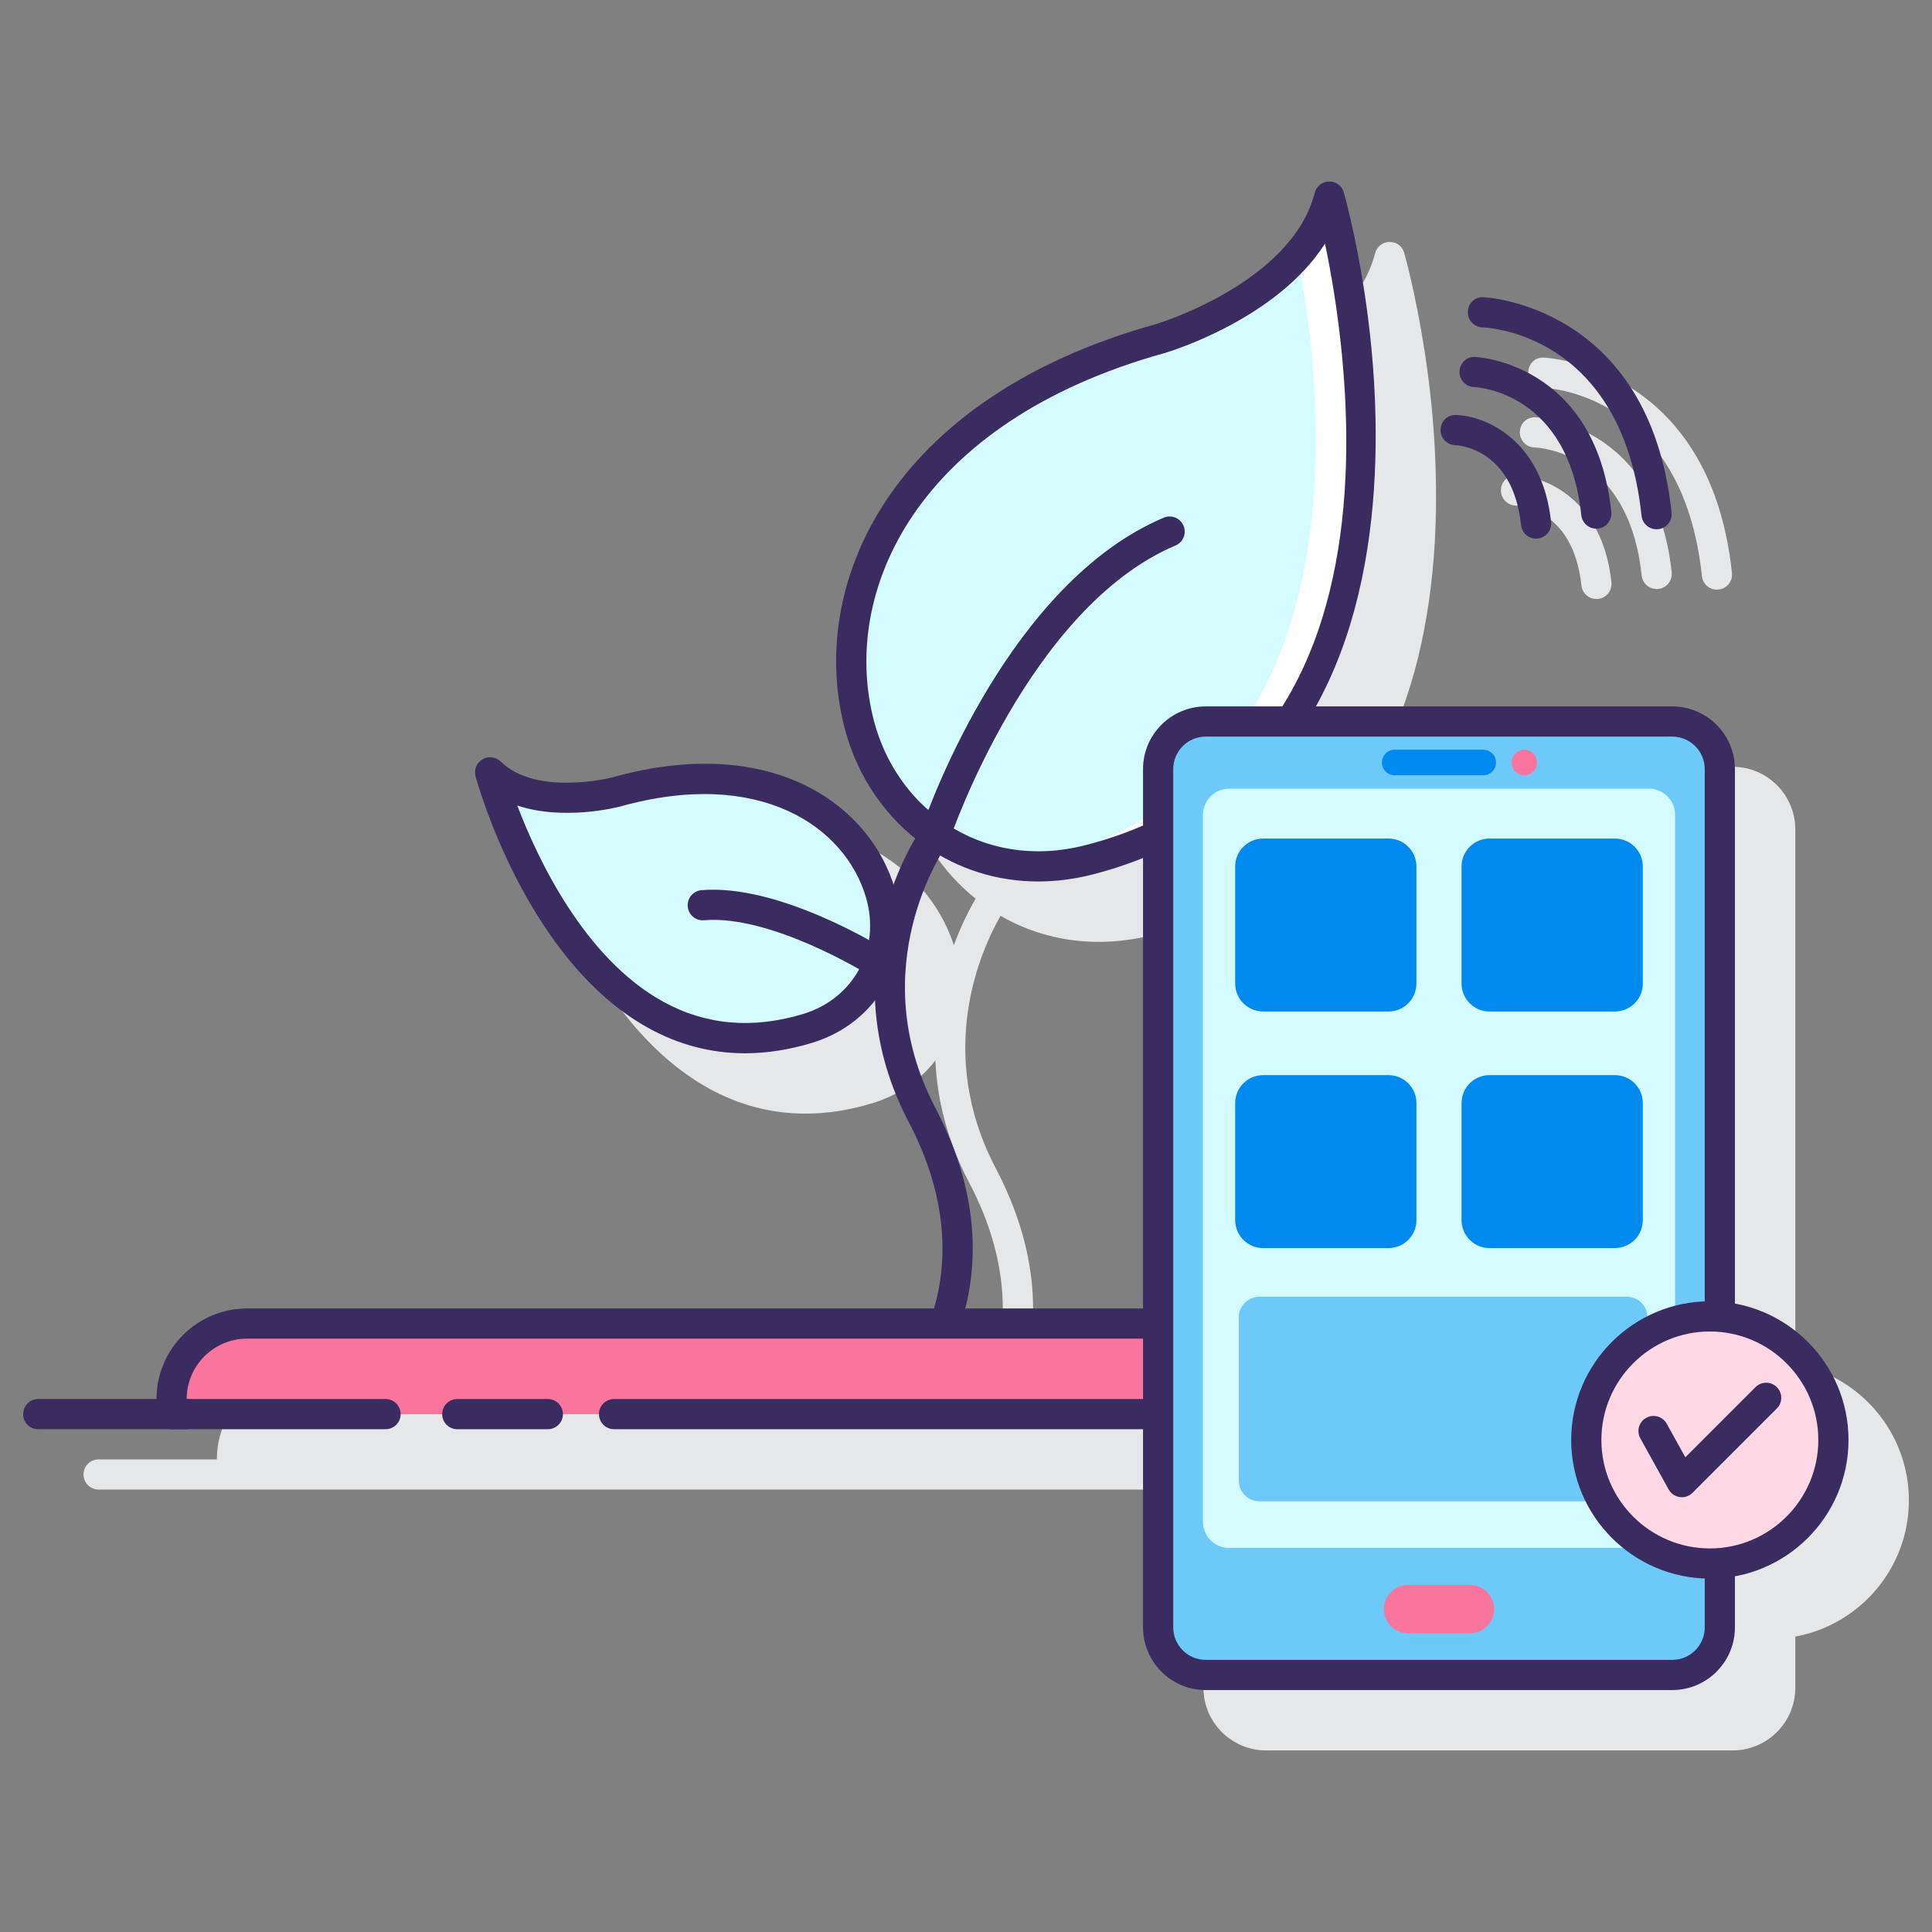 <?xml version="1.0" encoding="utf-8"?>
<!-- Generator: Adobe Illustrator 22.0.1, SVG Export Plug-In . SVG Version: 6.00 Build 0)  -->
<svg version="1.1" id="Layer_1" xmlns="http://www.w3.org/2000/svg" xmlns:xlink="http://www.w3.org/1999/xlink" x="0px" y="0px"
	 viewBox="0 0 128 128" style="enable-background:new 0 0 128 128;" xml:space="preserve">
<rect x="0" y="0" width="128" height="128" fill="#808080" stroke="none"/>
<style type="text/css">
	.st0{fill:#263238;}
	.st1{fill:#E6E7E8;}
	.st2{fill:#FFD7E5;}
	.st3{fill:#0089EF;}
	.st4{fill:#6DC9F7;}
	.st5{fill:#FA759E;}
	.st6{fill:#FFFFFF;}
	.st7{fill:#3A2C60;}
	.st8{fill:#D4FBFF;}
</style>
<g>
	<g>
		<path class="st1" d="M126.468,99.401c0-4.497-3.25-8.242-7.524-9.027V54.955c0-2.29-1.863-4.153-4.153-4.153H91.185
			c5.073-9.177,4.184-21.212,3.193-27.577c-0.603-3.857-1.316-6.367-1.346-6.472c-0.125-0.434-0.484-0.727-0.977-0.724
			c-0.452,0.007-0.843,0.316-0.954,0.754c-1.509,5.953-10.405,8.66-10.478,8.682c-17.782,4.928-23.164,17.383-20.639,26.872
			c0.772,2.888,2.416,5.411,4.653,7.203c-0.392,0.673-0.941,1.728-1.442,3.083c-1.786-5.508-8.299-10.019-18.635-7.117
			c-0.05,0.013-5.035,1.268-7.387-1.051c-0.322-0.318-0.817-0.379-1.207-0.152c-0.39,0.228-0.579,0.689-0.461,1.125
			c0.135,0.497,3.386,12.214,11.438,16.672c2.023,1.12,4.169,1.681,6.417,1.681c1.439,0,2.92-0.23,4.436-0.69
			c1.749-0.531,3.169-1.538,4.176-2.83c0.111,2.482,0.733,5.224,2.237,8.088c2.78,5.295,2.476,9.582,1.67,12.339H20.367
			c-3.308,0-5.999,2.691-5.999,6H6.532c-0.552,0-1,0.448-1,1s0.448,1,1,1h8.836h1H79.73v13.129c0,2.291,1.863,4.154,4.153,4.154
			h30.908c2.29,0,4.153-1.863,4.153-4.154v-3.39C123.217,107.643,126.468,103.898,126.468,99.401z M65.98,77.42
			c-4.055-7.723-0.99-14.474,0.309-16.745c1.975,1.139,4.189,1.727,6.496,1.727c1.17,0,2.364-0.15,3.561-0.454
			c1.203-0.305,2.324-0.677,3.383-1.097v29.838H67.953C68.752,87.538,68.88,82.943,65.98,77.42z"/>
		<path class="st1" d="M100.411,33.494c0.156,0.005,3.821,0.177,4.362,5.297c0.054,0.514,0.488,0.895,0.993,0.895
			c0.035,0,0.071-0.002,0.106-0.005c0.549-0.058,0.947-0.55,0.89-1.1c-0.578-5.468-4.366-7.026-6.289-7.086
			c-0.587-0.033-1.014,0.417-1.031,0.968C99.425,33.015,99.859,33.477,100.411,33.494z"/>
		<path class="st1" d="M101.661,29.645c0.254,0.008,6.238,0.288,7.104,8.484c0.054,0.514,0.488,0.895,0.994,0.895
			c0.035,0,0.07-0.002,0.106-0.005c0.549-0.058,0.947-0.55,0.89-1.1c-1.047-9.911-8.951-10.271-9.03-10.273
			c-0.584-0.022-1.014,0.417-1.031,0.968C100.676,29.167,101.109,29.628,101.661,29.645z"/>
		<path class="st1" d="M102.218,25.692c0.378,0.012,9.266,0.426,10.539,12.478c0.054,0.514,0.488,0.895,0.994,0.895
			c0.035,0,0.07-0.002,0.106-0.005c0.549-0.058,0.947-0.55,0.89-1.1c-1.455-13.766-12.356-14.264-12.466-14.267
			c-0.593-0.039-1.014,0.417-1.031,0.968C101.232,25.214,101.666,25.675,102.218,25.692z"/>
	</g>
	<g>
		<g>
			<g>
				<g>
					<path class="st6" d="M76.73,50.955c0-1.742,1.412-3.153,3.153-3.153h5.582c8.751-13.276,2.608-34.768,2.608-34.768
						c-1.674,6.581-11.182,9.398-11.182,9.398c-17.724,4.905-22.18,17.231-19.939,25.646c1.727,6.483,7.993,10.722,15.151,8.905
						c1.689-0.429,3.226-0.982,4.627-1.639V50.955z"/>
					<path class="st8" d="M76.73,50.955c0-1.742,1.412-3.153,3.153-3.153h2.591c6.471-9.819,4.795-24.126,3.479-30.912
						c-3.347,3.836-9.062,5.542-9.062,5.542c-17.724,4.905-22.18,17.231-19.939,25.646c1.324,4.973,5.323,8.613,10.342,9.225
						c0.596-0.069,1.197-0.165,1.809-0.32c2.997-0.761,5.506-1.917,7.627-3.352V50.955z"/>
					<path class="st7" d="M76.73,54.227c-1.461,0.723-3.078,1.326-4.876,1.782c-3.383,0.858-6.725,0.291-9.41-1.6
						c-2.194-1.537-3.802-3.877-4.527-6.589c-2.279-8.566,2.77-19.865,19.257-24.434c0.35-0.104,7.419-2.246,10.61-7.246
						c0.198,0.945,0.416,2.092,0.619,3.391c1.241,7.976,1.746,20.001-4.11,28.269H86.6c5.724-9.284,4.805-21.978,3.778-28.577
						c-0.603-3.857-1.316-6.367-1.346-6.472c-0.125-0.434-0.516-0.737-0.977-0.724c-0.452,0.007-0.843,0.316-0.954,0.754
						c-1.509,5.953-10.405,8.66-10.478,8.682c-17.782,4.928-23.164,17.383-20.639,26.872c0.847,3.167,2.733,5.905,5.31,7.71
						c2.211,1.556,4.79,2.355,7.491,2.355c1.17,0,2.364-0.15,3.561-0.454c1.592-0.404,3.04-0.925,4.383-1.527V54.227z"/>
					<g>
						<path class="st8" d="M53.507,68.135c4.084-1.241,5.917-5.21,4.833-8.933c-1.406-4.832-7.294-9.598-17.528-6.727
							c0,0-5.545,1.449-8.34-1.307C32.472,51.167,38.316,72.749,53.507,68.135z"/>
						<path class="st7" d="M49.361,69.782c-2.248,0-4.395-0.561-6.417-1.681c-8.051-4.458-11.303-16.176-11.438-16.672
							c-0.118-0.436,0.071-0.897,0.461-1.125c0.389-0.227,0.884-0.166,1.207,0.152c2.352,2.318,7.337,1.064,7.387,1.051
							c10.527-2.954,17.098,1.772,18.74,7.416c1.295,4.451-1.07,8.823-5.503,10.169l0,0C52.282,69.552,50.8,69.782,49.361,69.782z
							 M53.507,68.134h0.01H53.507z M34.272,53.369c1.365,3.583,4.454,10.113,9.646,12.985c2.824,1.563,5.952,1.839,9.298,0.823
							c3.354-1.019,5.144-4.328,4.164-7.697c-1.376-4.727-7.063-8.636-16.298-6.044C40.877,53.491,37.333,54.389,34.272,53.369z"/>
					</g>
					<path class="st7" d="M78.412,34.829c-0.215-0.509-0.8-0.747-1.311-0.531c-10.148,4.291-15.446,18.861-16.027,20.539
						c-0.791,1.176-6.05,9.634-0.864,19.513c3.146,5.993,2.344,10.691,1.332,13.341h2.121c1.023-3.136,1.542-8.13-1.682-14.271
						c-4.889-9.312,0.576-17.218,0.811-17.55c0.057-0.08,0.103-0.169,0.133-0.262c0.051-0.153,5.234-15.357,14.956-19.468
						C78.389,35.925,78.627,35.338,78.412,34.829z"/>
					<path class="st7" d="M57.99,64.684c-0.181,0-0.363-0.049-0.527-0.151c-0.063-0.04-6.399-3.947-10.818-3.563
						c-0.555,0.045-1.035-0.362-1.082-0.912c-0.047-0.55,0.361-1.035,0.912-1.082c5.093-0.43,11.764,3.683,12.045,3.858
						c0.469,0.292,0.612,0.908,0.32,1.377C58.65,64.517,58.324,64.684,57.99,64.684z"/>
				</g>
				<g>
					<path class="st5" d="M76.73,87.691H16.365c-2.75,0-5,2.24-5,5v1H76.73V87.691z"/>
					<path class="st7" d="M36.295,94.689h-6c-0.552,0-1-0.448-1-1s0.448-1,1-1h6c0.552,0,1,0.448,1,1S36.847,94.689,36.295,94.689z"
						/>
					<g>
						<path class="st7" d="M25.545,92.689H12.368c0-2.206,1.794-4,3.999-4H76.73v-2H16.367c-3.308,0-5.999,2.691-5.999,6v1
							c0,0.552,0.448,1,1,1h14.177c0.552,0,1-0.448,1-1S26.097,92.689,25.545,92.689z"/>
						<path class="st7" d="M76.73,92.689H40.682c-0.552,0-1,0.448-1,1s0.448,1,1,1H76.73V92.689z"/>
					</g>
					<path class="st7" d="M12.368,94.689H2.532c-0.552,0-1-0.448-1-1s0.448-1,1-1h9.835c0.552,0,1,0.448,1,1
						S12.92,94.689,12.368,94.689z"/>
				</g>
			</g>
		</g>
		<g>
			<g>
				<g>
					<g>
						<g>
							<g>
								<path class="st4" d="M113.282,103.586c-4.521,0-8.186-3.665-8.186-8.186c0-4.521,3.665-8.186,8.186-8.186
									c0.223,0,0.443,0.016,0.662,0.033V50.955c0-1.742-1.412-3.153-3.153-3.153H79.883c-1.742,0-3.153,1.412-3.153,3.153v56.864
									c0,1.742,1.412,3.153,3.153,3.153h30.907c1.742,0,3.153-1.412,3.153-3.153v-4.266
									C113.725,103.57,113.506,103.586,113.282,103.586z"/>
								<path class="st7" d="M113.282,103.586c-0.114,0-0.225-0.012-0.338-0.017v4.249c0,1.188-0.966,2.153-2.153,2.153H79.883
									c-1.188,0-2.154-0.966-2.154-2.153V50.955c0-1.188,0.966-2.153,2.154-2.153h30.907c1.188,0,2.153,0.966,2.153,2.153v36.277
									c0.113-0.005,0.224-0.017,0.338-0.017c0.569,0,1.125,0.059,1.662,0.169v-36.43c0-2.29-1.863-4.153-4.153-4.153H79.883
									c-2.291,0-4.154,1.863-4.154,4.153v56.864c0,2.29,1.863,4.153,4.154,4.153h30.907c2.29,0,4.153-1.863,4.153-4.153v-4.402
									C114.407,103.527,113.852,103.586,113.282,103.586z"/>
							</g>
							<path class="st8" d="M105.097,95.401c0-3.72,2.484-6.856,5.883-7.851V53.992c0-0.962-0.78-1.741-1.741-1.741H81.435
								c-0.962,0-1.741,0.78-1.741,1.741v46.825c0,0.962,0.78,1.741,1.741,1.741h27.803c0.022,0,0.043-0.006,0.065-0.007
								C106.795,101.153,105.097,98.477,105.097,95.401z"/>
						</g>
						<path class="st3" d="M98.271,49.672h-5.869c-0.467,0-0.845,0.378-0.845,0.845c0,0.467,0.378,0.845,0.845,0.845h5.869
							c0.467,0,0.845-0.378,0.845-0.845C99.116,50.05,98.738,49.672,98.271,49.672z"/>
						<path class="st5" d="M100.993,49.672c-0.467,0-0.845,0.378-0.845,0.845c0,0.467,0.378,0.845,0.845,0.845
							c0.467,0,0.845-0.378,0.845-0.845C101.838,50.05,101.46,49.672,100.993,49.672z"/>
					</g>
					<path class="st5" d="M97.383,105.003h-4.092c-0.886,0-1.605,0.718-1.605,1.605s0.718,1.605,1.605,1.605h4.092
						c0.886,0,1.605-0.718,1.605-1.605S98.269,105.003,97.383,105.003z"/>
				</g>
			</g>
			<g>
				<path class="st3" d="M91.99,55.556h-8.304c-1.023,0-1.852,0.829-1.852,1.852v7.754c0,1.023,0.829,1.852,1.852,1.852h8.304
					c1.023,0,1.852-0.829,1.852-1.852v-7.754C93.842,56.385,93.012,55.556,91.99,55.556z"/>
				<path class="st3" d="M91.99,71.23h-8.304c-1.023,0-1.852,0.829-1.852,1.852v7.754c0,1.023,0.829,1.852,1.852,1.852h8.304
					c1.023,0,1.852-0.829,1.852-1.852v-7.754C93.842,72.059,93.012,71.23,91.99,71.23z"/>
				<path class="st3" d="M106.988,55.556h-8.304c-1.023,0-1.852,0.829-1.852,1.852v7.754c0,1.023,0.829,1.852,1.852,1.852h8.304
					c1.023,0,1.852-0.829,1.852-1.852v-7.754C108.84,56.385,108.01,55.556,106.988,55.556z"/>
				<path class="st3" d="M106.988,71.23h-8.304c-1.023,0-1.852,0.829-1.852,1.852v7.754c0,1.023,0.829,1.852,1.852,1.852h8.304
					c1.023,0,1.852-0.829,1.852-1.852v-7.754C108.84,72.059,108.01,71.23,106.988,71.23z"/>
			</g>
			<path class="st4" d="M105.097,95.401c0-3.009,1.629-5.632,4.048-7.054v-1.073c0-0.751-0.609-1.36-1.36-1.36h-24.35
				c-0.751,0-1.36,0.609-1.36,1.36v10.83c0,0.751,0.609,1.36,1.36,1.36h22.748C105.495,98.266,105.097,96.881,105.097,95.401z"/>
			<g>
				<g>
					
						<ellipse transform="matrix(0.973 -0.23 0.23 0.973 -18.888 28.579)" class="st2" cx="113.282" cy="95.401" rx="8.186" ry="8.186"/>
					<path class="st7" d="M113.282,104.586c-5.065,0-9.186-4.121-9.186-9.186s4.121-9.186,9.186-9.186s9.186,4.121,9.186,9.186
						S118.347,104.586,113.282,104.586z M113.282,88.215c-3.962,0-7.186,3.224-7.186,7.186s3.224,7.186,7.186,7.186
						s7.186-3.224,7.186-7.186S117.244,88.215,113.282,88.215z"/>
				</g>
				<path class="st7" d="M111.426,99.195c-0.046,0-0.093-0.003-0.139-0.01c-0.311-0.044-0.583-0.231-0.736-0.506l-1.875-3.385
					c-0.268-0.483-0.093-1.092,0.391-1.359c0.484-0.268,1.092-0.091,1.359,0.391l1.231,2.224l4.649-4.648
					c0.391-0.391,1.023-0.391,1.414,0s0.391,1.023,0,1.414l-5.587,5.587C111.944,99.091,111.689,99.195,111.426,99.195z"/>
			</g>
		</g>
		<g>
			<path class="st7" d="M101.766,35.686c-0.505,0-0.939-0.381-0.993-0.895c-0.541-5.12-4.206-5.292-4.362-5.297
				c-0.552-0.017-0.985-0.479-0.968-1.031c0.017-0.551,0.44-0.993,1.031-0.968c1.922,0.06,5.711,1.618,6.289,7.086
				c0.058,0.549-0.34,1.042-0.89,1.1C101.836,35.684,101.801,35.686,101.766,35.686z"/>
			<path class="st7" d="M105.758,35.025c-0.505,0-0.939-0.381-0.994-0.895c-0.859-8.133-6.854-8.474-7.108-8.484
				c-0.55-0.023-0.98-0.486-0.96-1.036c0.02-0.549,0.468-0.993,1.028-0.963c0.08,0.002,7.983,0.362,9.03,10.273
				c0.058,0.549-0.34,1.042-0.89,1.1C105.829,35.023,105.793,35.025,105.758,35.025z"/>
			<path class="st7" d="M109.75,35.065c-0.505,0-0.939-0.381-0.994-0.895c-1.273-12.052-10.161-12.466-10.539-12.478
				c-0.552-0.017-0.985-0.479-0.968-1.031c0.017-0.551,0.435-0.999,1.031-0.968c0.11,0.003,11.011,0.501,12.466,14.267
				c0.058,0.549-0.34,1.042-0.89,1.1C109.821,35.063,109.785,35.065,109.75,35.065z"/>
		</g>
	</g>
</g>
</svg>
